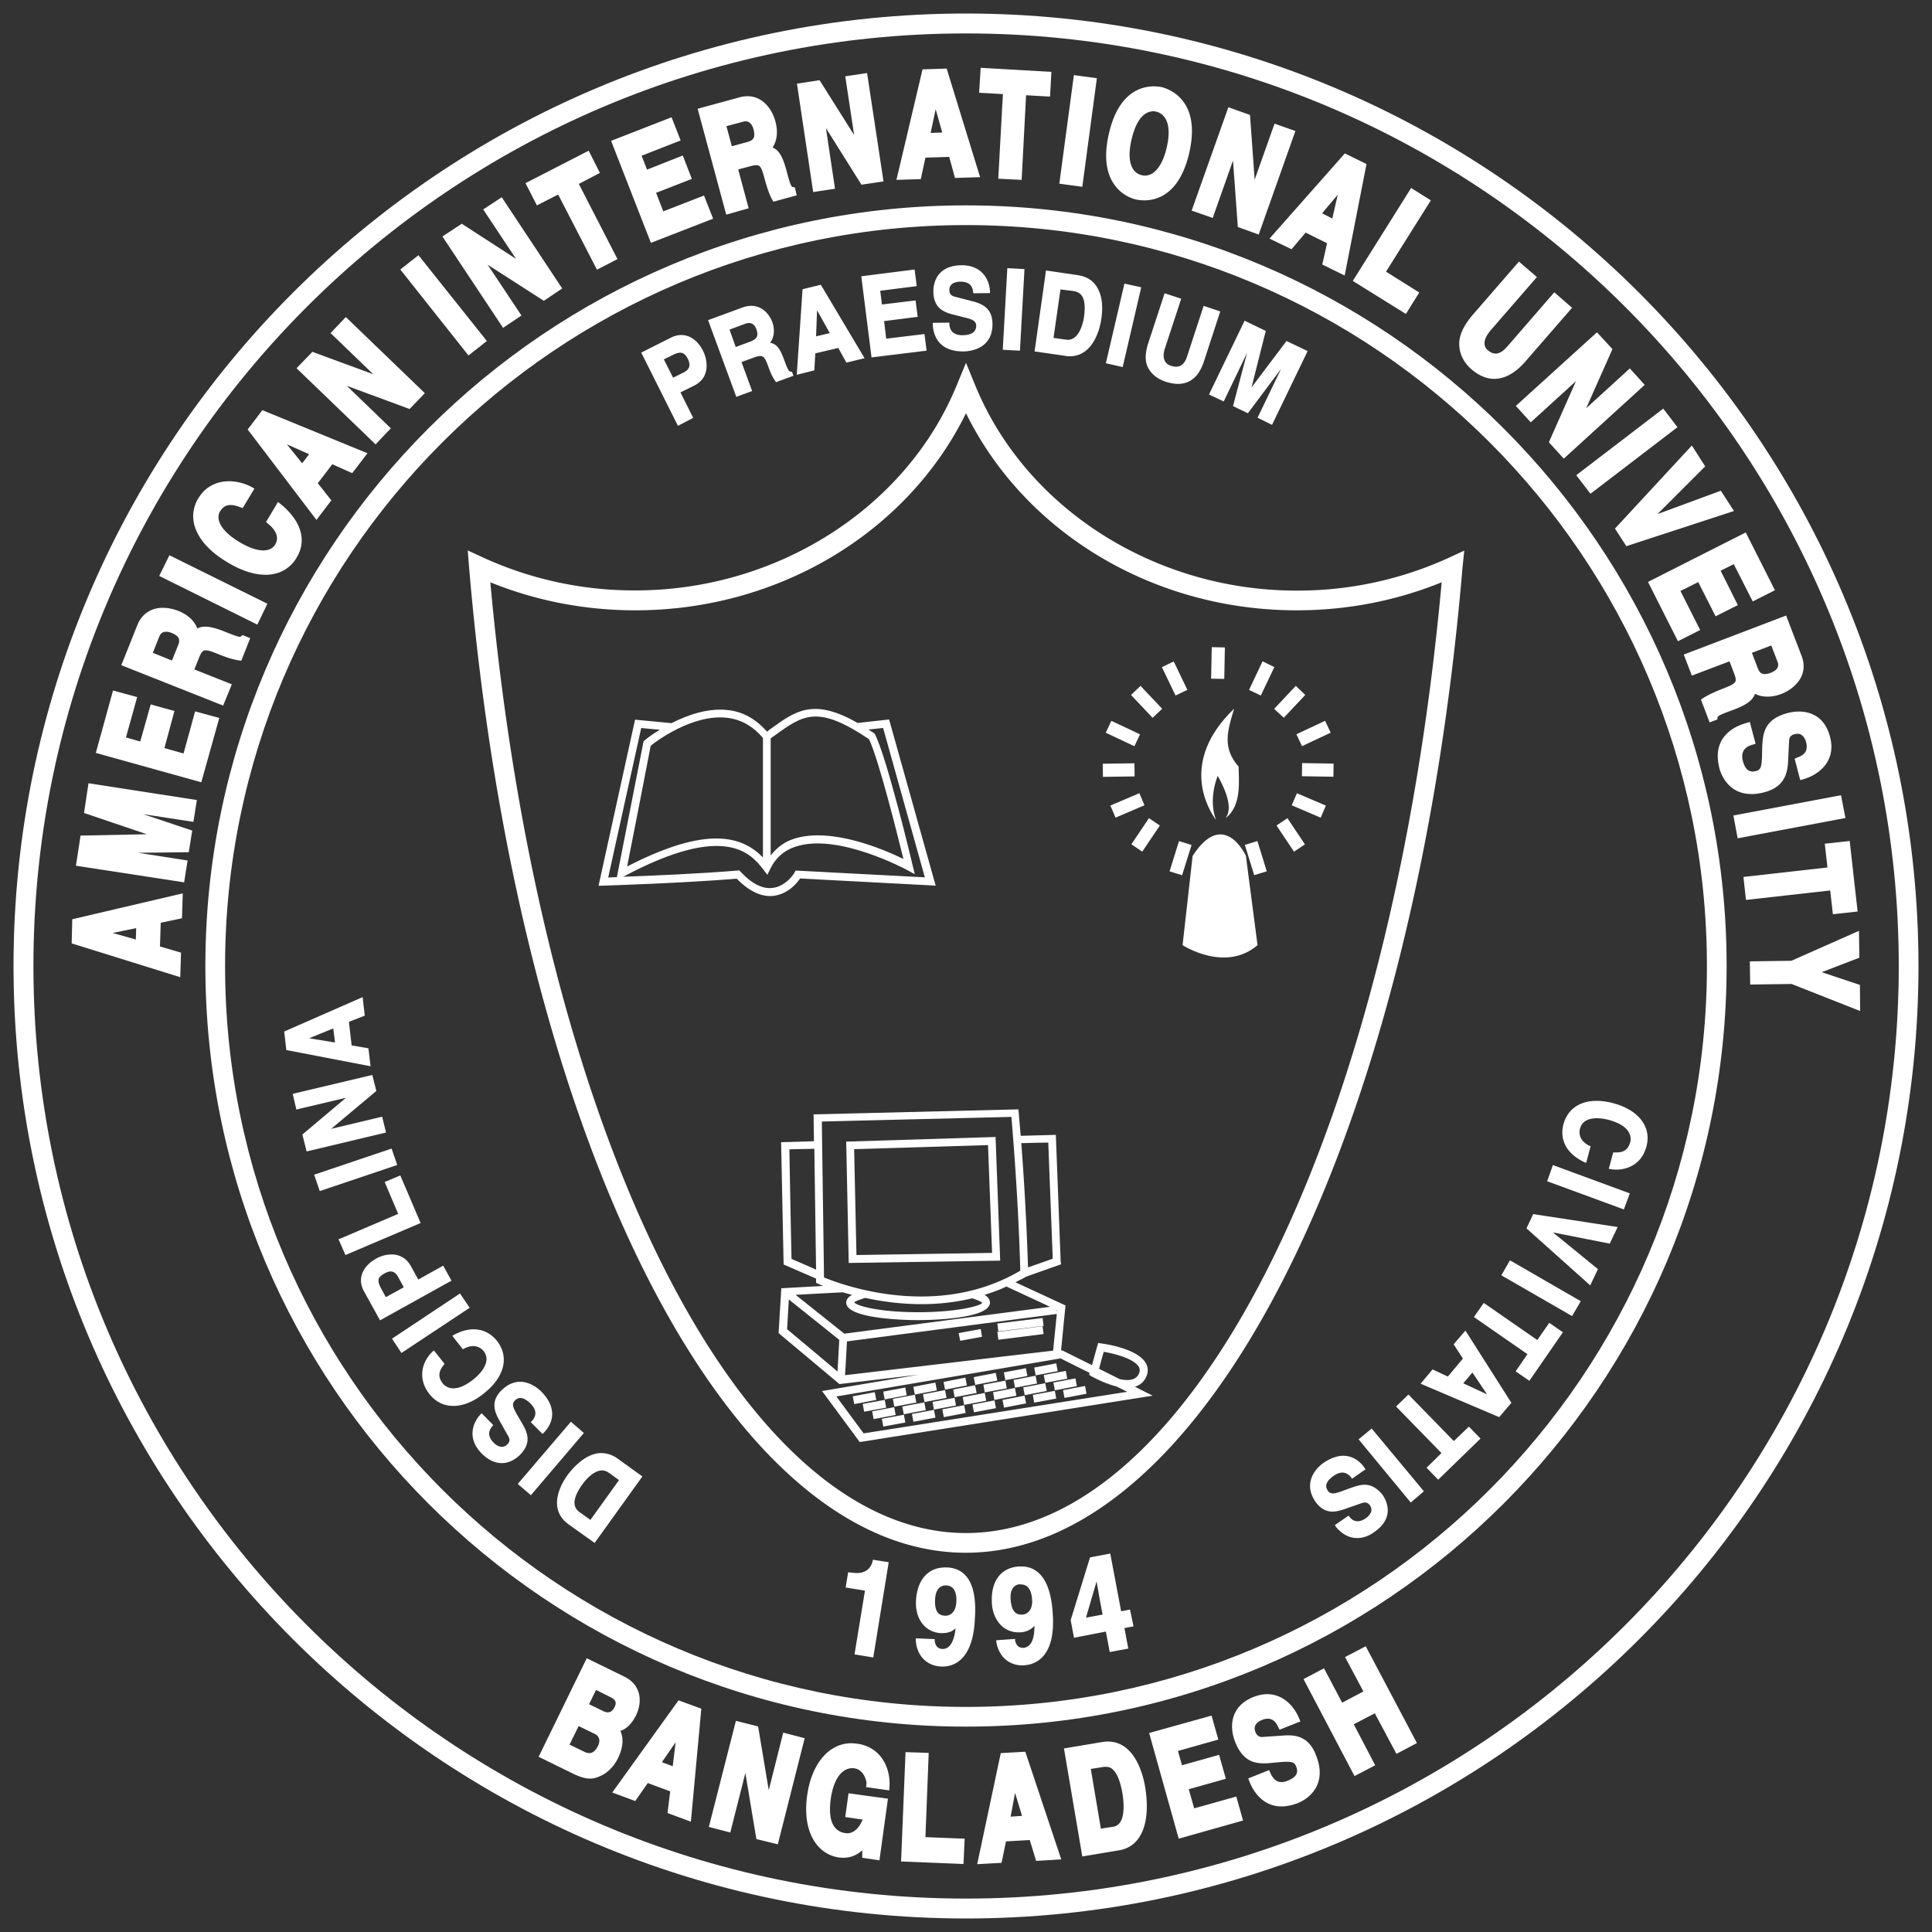 <svg xmlns="http://www.w3.org/2000/svg" viewBox="0 0 100 100" xml:space="preserve"><rect x="0" y="0" width="100" height="100" fill="#333333" stroke="none"/><g fill="#FFF"><path d="m35.88 21.63-.66-1.32.71-.35c.86-.43.68-1.35.47-1.78-.27-.54-.68-.84-1.14-.84-.18 0-.36.05-.54.14l-1.53.77 1.9 3.79zm-.48-2.36-.56.28-.48-.95.47-.23c.38-.19.58-.15.76.18.12.24.19.53-.19.72m3.53.97-.55-1.5.66-.24c.46-.17.53-.06.73.48.14.4.25.59.37.76l.03.04.9-.33-.08-.21h-.05c-.12-.01-.17-.12-.37-.66-.23-.63-.42-.78-.71-.84.21-.27.26-.68.11-1.08-.14-.38-.51-.83-1.08-.83-.15 0-.31.03-.47.09l-1.77.65 1.46 3.97zm-1.17-3.18.81-.3c.07-.03.14-.04.2-.04.23 0 .34.2.38.32.06.17.07.3.02.4s-.16.17-.33.24l-.76.28zm4.44 1.23 1.19-.28.42.76.94-.23-2.24-3.76-.03-.04-.94.23-.3 4.43.91-.23zm.75-1.05-.71.17.05-1.35zm5.01.91-.11-.86-1.98.24-.11-.91 1.74-.22-.11-.85-1.74.21-.09-.71 1.89-.24-.11-.86-2.76.35.53 4.2zm1.88-.8h-.03c-.57 0-.66-.36-.67-.58v-.07l-.86.01v.07c.01.33.13 1.41 1.57 1.41h.06c.25-.01 1.48-.1 1.46-1.44-.01-.79-.52-1.02-1.01-1.15l-.89-.23c-.17-.04-.33-.1-.33-.36-.01-.39.42-.43.55-.43h.03c.52 0 .62.29.65.54l.01.06.86-.01v-.07c-.02-.63-.42-1.37-1.45-1.37h-.05c-1.34.03-1.43 1.05-1.43 1.36.02.95.63 1.1 1.22 1.24l.39.1c.41.1.6.18.61.43-.01.32-.24.48-.69.49m2.063.752.236-4.223.888.05-.235 4.223zm3.477.338c1 0 1.5-1.02 1.63-1.98.06-.41.1-1.17-.3-1.7-.21-.29-.53-.46-.93-.52L54.14 14l-.58 4.12-.01.07 1.6.23c.08.02.15.02.23.02m.15-3.38c.14.02.32.06.45.23.16.21.2.58.13 1.1-.04.29-.25 1.29-.93 1.19l-.65-.09.36-2.51zm3.54-.19-.87-.19-.96 4.12.87.2zm1.27 4.89c.22.07.44.11.63.11.64 0 1.09-.39 1.34-1.15l.85-2.6-.86-.29-.86 2.63c-.15.46-.43.61-.84.47a.52.52 0 0 1-.31-.25c-.08-.16-.08-.38 0-.63l.85-2.59-.86-.28-.87 2.65c-.13.44-.14.78-.04 1.08.2.52.69.76.97.85m2.24.66.76.36 1.21-2.52-.73 2.76.77.37 1.72-2.3-1.19 2.47-.03.06.75.37 1.81-3.75.03-.07-1.09-.52-1.81 2.4.72-2.86.02-.06-1.1-.53-1.81 3.75zM31.13 75.21c-.87 0-1.57.89-1.77 1.16-.27.38-1.08 1.7.07 2.53l1.29.92.06.04 2.47-3.44-1.32-.95a1.46 1.46 0 0 0-.8-.26m-1.1 3.08c-.18-.13-.61-.44.1-1.44.34-.47.71-.74 1.03-.74.12 0 .23.04.34.11l.54.39-1.48 2.06zm.19-4.12-.67-.58-2.71 3.17-.04.05.68.58 2.7-3.17zm-3.26-.61-.2-.34c-.2-.36-.29-.55-.11-.73.22-.22.48-.16.81.16.17.17.25.33.25.5 0 .19-.12.34-.19.41l-.05.05.61.61.05-.05c.17-.16.45-.51.45-.98 0-.39-.19-.79-.57-1.17-.15-.15-.57-.5-1.09-.5-.34 0-.66.15-.96.44-.56.55-.38 1.08-.13 1.53l.45.8c.09.15.16.3-.03.48-.19.19-.46.14-.69-.09-.42-.42-.19-.72-.07-.87l.04-.05-.6-.61-.05.05c-.36.37-.76 1.21.05 2.03.33.33.68.5 1.04.5.44 0 .77-.26.93-.41.68-.69.37-1.23.06-1.76m-1.24-4.16c-.54-.67-1.37-.78-2.24-.3l-.07.04.55.7.05-.03c.41-.22.77-.17 1.02.12.47.6-.29 1.28-.53 1.47-.38.3-.73.46-1.03.46a.71.71 0 0 1-.55-.25c-.35-.44-.1-.77.06-.98l.03-.04-.55-.69-.06.05c-.54.49-.82 1.39-.17 2.21.32.4.74.61 1.24.61s1.05-.22 1.58-.65c1.07-.85 1.32-1.89.67-2.72m-1.91-2.45-3.46 2.3-.06.04.49.74 3.53-2.34zm-.44-.66-.43-.78-1.29.72-.38-.69c-.22-.4-.57-.61-1-.61-.39 0-.71.16-.79.21-.74.41-.99 1.07-.64 1.7l.83 1.5 3.64-2.02zm-3.5-.36c.08-.04.21-.12.35-.12.15 0 .28.09.38.27l.3.55-.93.51-.25-.46c-.11-.2-.15-.36-.12-.49.04-.09.13-.18.27-.26m1.9-2.63-1.05-2.46-.81.34.7 1.65-3.02 1.29-.07.02.36.82 3.83-1.63zm-1.5-3.85-3.94 1.33-.07.02.29.85 4.01-1.35zm-.49-1.65-2.64.63 2.3-1.93.04-.03-.21-.83-4.05.96-.07.02.19.81 2.57-.61-2.22 1.87-.04.03.22.88 4.11-.98zm-.6-2.61-.11-.93-.87-.15-.14-1.22.82-.32-.11-.96-4.01 1.76-.05.02.11.96 4.26.82zm-1.84-1.23L16 53.74l1.25-.51zm27.83 26.83c-.04.19-.2.63-.82.63-.08 0-.17-.01-.27-.02l-.18-.02-.13.79 1 .16-.54 3.3.97.16.8-4.93-.82-.13zm3.85.34h-.09c-.9 0-1.47.65-1.52 1.75-.04.93.49 1.61 1.29 1.65h.07c.29 0 .52-.08.69-.25-.07.68-.3 1.07-.66 1.07h-.02c-.24-.01-.37-.16-.4-.44v-.07l-.98-.04v.08c.04.81.56 1.35 1.33 1.38h.07c.47 0 1.57-.24 1.66-2.49.04-.64.13-2.57-1.44-2.64m.48 1.78c-.02.53-.31.72-.56.72h-.02c-.16-.01-.28-.05-.36-.14-.12-.13-.18-.37-.16-.7.03-.66.39-.73.55-.73h.02c.47.02.55.47.53.85m3.36-1.83h-.13c-.95.07-1.46.79-1.39 1.92.06.88.62 1.49 1.37 1.49h.1c.32-.02.56-.14.73-.34.01.57-.12.85-.24.98a.45.45 0 0 1-.31.16c-.24.02-.39-.11-.45-.38v-.08l-.98.07.01.08c.12.75.64 1.22 1.35 1.22.04 0 .09 0 .13-.01.38-.03.7-.19.95-.47.4-.46.56-1.2.49-2.2-.04-.59-.18-2.44-1.63-2.44m-.02.93c.44 0 .56.43.58.78.04.51-.22.76-.49.78h-.06c-.22 0-.51-.08-.56-.78-.05-.68.32-.78.48-.79.02.01.04.01.05.01m5.65 1.3-.46.09-.55-2.92-.01-.07-1.05.2-1 3.24v.02l.17.9 1.65-.32.2 1.06.96-.18-.2-1.06.47-.09zm-1.42.26-.86.16.55-1.88c0 .02.01.04.01.07.06.35.16.91.3 1.65m26.46-26.46c-.32-.09-.62-.13-.9-.13-.87 0-1.49.44-1.7 1.19-.23.84.17 1.56 1.09 1.99l.08.03.23-.86-.05-.02c-.42-.2-.59-.52-.5-.89.12-.45.54-.54.87-.54.19 0 .41.03.63.09 1.21.33 1.15.96 1.1 1.15-.13.47-.45.53-.72.53h-.16l-.23.85.07.01q.165.03.33.03c.29 0 1.25-.09 1.55-1.2.27-.99-.39-1.88-1.69-2.23m-3.15 3.19-.3.84 3.97 1.46.31-.83-3.91-1.44zm-1.02 2.54-.35.74 3.3 2.95.4-.84-2.33-1.9 2.89.57.05.01.41-.86-4.32-.66zm-1.21 2.4-.44.77 3.66 2.11.45-.77-3.6-2.08zm1.42 4.12-2.77-1.92-.51.73 2.77 1.92-.61.89.71.49 1.7-2.46.04-.05-.71-.49zm-4.33.22.48.74-.78.93-.79-.37-.62.74 4.02 1.71.05.02.63-.74-2.38-3.74zm.5 2.02.47-.56.76 1.13zm-.49 2.99-2.3-2.36-.05-.05-.64.62 2.35 2.41-.77.76.6.62 2.14-2.08.05-.05-.6-.62zM71 73.94l-.68.56 2.7 3.27.68-.58-2.66-3.2zm-.37 2.91c-.26 0-.53.1-.79.19l-.37.14c-.37.13-.6.19-.74-.02-.07-.1-.1-.2-.08-.31.04-.19.22-.35.38-.46s.31-.17.45-.17c.23 0 .38.16.46.26l.04.06.7-.49-.04-.06c-.16-.24-.53-.64-1.11-.64-.32 0-.67.13-1.03.37-.58.42-.99 1.17-.41 2.01.24.34.53.51.88.51.17 0 .36-.04.6-.12l.86-.3c.06-.02.14-.05.22-.05.1 0 .19.05.26.15.06.09.09.19.07.28-.02.13-.13.27-.28.38-.16.11-.3.16-.43.16-.21 0-.34-.13-.43-.24l-.04-.05-.71.49.04.06c.1.14.49.61 1.12.61.29 0 .59-.1.88-.31 1.11-.77.61-1.67.43-1.93-.28-.34-.57-.52-.93-.52M3.71 48.83l5.62 1.75.04-1.27-1.09-.32.04-1.23 1.1-.23.04-1.29-5.72 1.34zm3.34-.79-.02.59-1.2-.34zm-2.7-5.96 3.25 1.1-3.43.07-.24 1.56 5.6.86.18-1.13-2.56-.4 2.62-.03.18-1.12-2.54-.85 2.6.4.18-1.13-5.61-.87zm5.75-5.26L9.5 39l-.99-.28.52-1.92-1.23-.34-.54 1.92-.74-.21.58-2.09-1.25-.34-.89 3.23 5.46 1.52.93-3.33zm1.9-1.4-1.94-.77.26-.65c.13-.32.23-.34.33-.34.15 0 .36.08.63.19.51.21.79.28 1.07.33l.14.02.46-1.17-.4-.16-.08.07c-.02.01-.03.02-.05.02-.12 0-.37-.1-.82-.28-.75-.3-1.12-.29-1.39-.15-.13-.38-.49-.72-1-.92-.11-.04-.42-.15-.78-.15-.62 0-1.09.32-1.32.89l-.83 2.08 5.27 2.09zm-4.09-1.63.33-.83c.07-.18.18-.26.35-.26.11 0 .22.03.29.06.2.08.32.17.37.28.04.09.03.21-.04.38l-.31.77zm5.93-2.54-5.07-2.51-.53 1.07 5.08 2.52zm-2.09-2.16c.72.44 1.39.66 2 .66.69 0 1.26-.31 1.6-.88.54-.89.25-1.89-.8-2.76l-.16-.13-.62 1.04.12.1c.3.25.61.64.35 1.07-.28.45-1 .38-1.84-.13-.77-.46-1-.86-1.07-1.12-.05-.22 0-.38.06-.47.14-.23.31-.33.55-.33.19 0 .38.07.49.11l.13.05.61-1.01-.16-.09c-.36-.19-.77-.29-1.16-.29-.48 0-1.15.16-1.59.89-.25.41-.32.87-.21 1.34.18.71.76 1.39 1.7 1.95m5.4-3.19-.7-.89.75-.98 1.03.46.79-1.03-5.44-2.23-.76 1 3.56 4.68zM16 23.51l-.36.47-.79-.98zm4.23-1.34-2.28-2.2 3.25 1.2.79-.82-4.09-3.94-.79.83 2.21 2.13-3.15-1.16-.82.85L19.44 23zm4.97-4.52-3.54-4.44-.94.74 3.53 4.45zm1.79-1.32-1.75-2.63 2.91 1.87.95-.64-3.13-4.72-.96.63 1.7 2.56-2.81-1.82-1 .66 3.14 4.73zm1.9-6.26 2.01 3.89 1.06-.55-2-3.89 1.09-.57-.58-1.15-3.27 1.68.59 1.15zm8.02 1.25-.47-1.2-2.11.82-.37-.96 1.85-.72-.47-1.21-1.85.73-.28-.72 2.02-.79-.47-1.2-3.13 1.22 2.06 5.28zm1.84-.54-.54-2.01.68-.18c.11-.03.19-.04.26-.04.2 0 .27.12.43.72.15.55.26.82.38 1.05l.07.12 1.21-.33-.1-.41-.11-.02c-.09-.02-.16-.23-.32-.85-.21-.77-.4-1.05-.72-1.2.23-.34.29-.83.14-1.36-.16-.6-.64-1.29-1.44-1.29q-.195 0-.42.06l-2.16.59 1.48 5.48zM37.6 6.53l.86-.23c.35-.1.49.2.54.39.12.45-.02.58-.32.66l-.8.22zm5.62 3.24-.47-3.14 1.84 2.93 1.14-.17-.85-5.61-1.13.17.46 3.04-1.79-2.84-1.17.18.84 5.61zm4.68-1.61 1.23-.04.3 1.09 1.3-.04L49 3.55l-1.25.04-1.35 5.72 1.26-.04zm.27-1.28.26-1.23.34 1.21zm3.5 2.37 1.21.06.23-4.38 1.24.07.07-1.28-3.66-.21-.08 1.29 1.23.07zm3.16.258.754-5.62 1.19.16-.754 5.62zm3.99.822c.09.02.23.04.41.04.66 0 1.84-.32 2.33-2.48.62-2.74-1.08-3.29-1.43-3.38-.09-.02-.24-.04-.41-.04-.66 0-1.85.32-2.33 2.48-.24 1.06-.16 1.91.23 2.52.39.62.97.81 1.2.86m-.25-3.11c.29-1.27.83-1.46 1.13-1.46.05 0 .1.01.15.02.21.05.89.33.54 1.85-.23 1.02-.73 1.57-1.29 1.44a.73.73 0 0 1-.46-.33c-.2-.32-.23-.85-.07-1.52m4.2 4.06 1.05-2.97.25 3.44 1.08.39 1.9-5.36-1.08-.38-1.03 2.9-.24-3.35-1.12-.4-1.9 5.35zm4.08 1.62.73-.86 1.11.55-.25 1.1 1.16.57 1.13-5.77-1.12-.55-3.9 4.41zm1.58-1.86.81-.96-.28 1.23zm4.34 5.21.69-1.11-1.72-1.08 2.32-3.69-1.02-.64-3.02 4.81zm3.39 2.86c.38.33.78.5 1.18.5.56 0 1.11-.31 1.64-.93l2.39-2.75-.92-.8-2.41 2.78c-.38.44-.69.51-1.04.21a.43.43 0 0 1-.16-.31c-.02-.21.1-.46.33-.73l2.38-2.74-.93-.8-2.43 2.8c-.39.47-.59.87-.65 1.27-.08.77.35 1.27.62 1.5m3.07 2.75 2.34-2.13-1.4 3.16.77.85 4.19-3.82-.77-.85-2.26 2.06 1.36-3.06-.8-.87-4.2 3.81zm2.357 2.736 4.503-3.445.735.961-4.503 3.445zm2.593 3.674 5.57-1.82-.68-1.05-3.28 1.21 2.47-2.47-.69-1.08-3.98 4.3zm2.67 4.92 1.15-.58-1.02-2.02.92-.46.9 1.77 1.15-.58-.89-1.78.68-.34.98 1.93 1.15-.58-1.51-2.99-5.06 2.56zm.72 1.78 1.95-.74.25.66c.07.18.09.31.05.39-.06.13-.32.24-.66.37-.53.21-.78.34-1 .48l-.12.08.45 1.18.4-.15.01-.11c.01-.08.21-.17.82-.39.74-.28 1-.51 1.12-.83.35.19.86.2 1.36.01.58-.22 1.46-.89 1.05-1.97l-.8-2.09-5.3 2.02zm4.11-1.56.32.83c.04.1.15.39-.34.58-.12.05-.23.07-.32.07-.13 0-.26-.04-.37-.33l-.29-.77zm-.37 7.6c1.03-.27 1.2-.94 1.24-1.56l.05-1.05c.01-.17.02-.33.29-.4.05-.01.1-.02.15-.02.3 0 .41.32.44.42.14.53-.16.7-.45.81l-.14.06.29 1.11.17-.05c.68-.19 1.73-.86 1.37-2.2-.3-1.13-1.13-1.3-1.6-1.3-.25 0-.46.04-.6.08-1.25.33-1.28 1.12-1.31 1.82l-.01.46c-.02.49-.06.66-.32.72-.34.09-.55-.08-.67-.52-.14-.55.19-.76.49-.84l.17-.05-.3-1.13-.17.05c-.33.09-.78.27-1.11.65-.38.44-.47 1.02-.29 1.71.06.22.41 1.32 1.66 1.32.2 0 .42-.03.65-.09m3.98.15-5.57 1.05.22 1.18 5.58-1.05zm-.42 6.16 1.28-.14-.41-3.65-1.29.14.14 1.23-4.35.49.13 1.19 4.36-.49zm1.4 3.66-1.98-.66 1.95-.75-.02-1.39-3.5 1.55-2.15.03.02 1.2 2.14-.03 3.55 1.4zM32.11 89.59c.23-.07.54-.27.81-.8.31-.64.33-1.55-.61-2.01l-1.94-.95-2.49 5.1 1.71.84c.4.2.7.29.95.29.21 0 .38-.06.57-.15.36-.17.68-.5.88-.91q.39-.825.12-1.41m-.54-1.76c.31.15.36.29.23.55-.13.25-.32.31-.57.19l-.74-.36.36-.74zm-.61 2.52c-.19.39-.39.39-.46.39s-.16-.02-.24-.06l-.78-.38.47-.96.82.4c.14.06.36.24.19.61m.73 2.43 1.19.44.65-.93 1.16.43-.14 1.12 1.21.45.54-5.85-1.18-.43zm2.57-1.57.71-1.03-.15 1.24zm5.53 1.45-.55-3.3-1.15-.29-1.4 5.49 1.11.29.78-3.08.57 3.42 1.11.27 1.39-5.49-1.11-.29zm4.56-2.41c-.1-.01-.2-.02-.29-.02-1.15 0-2.05 1.05-2.28 2.69-.28 2.02.61 3.07 1.63 3.22.57.08.95-.13 1.22-.37v.39l.89.13.44-3.19-2.04-.28-.17 1.23.9.13c-.26.64-.64.71-.8.71-.03 0-.06 0-.08-.01a.8.8 0 0 1-.57-.31c-.23-.3-.29-.79-.2-1.46.14-1 .56-1.59 1.12-1.59.04 0 .07 0 .11.01.48.07.63.65.62.8l-.02.17 1.2.17.01-.19c.06-.96-.43-2.06-1.69-2.23m3.72.48-1.2-.04-.23 5.66 3.23.13.06-1.31-2.03-.08zm3.73.01-1.22 5.75 1.26-.07.23-1.11 1.23-.07.33 1.08 1.3-.08-1.86-5.57zm1.1 3.25-.59.04.23-1.23zm4.13-3.82-1.96.33.95 5.59 1.91-.32c.42-.07.76-.28 1-.62.58-.81.43-2.1.35-2.61-.09-.6-.56-2.66-2.25-2.37m-.05 4.48-.52-3.09.63-.1c.05-.01.1-.01.15-.01.15 0 .62 0 .86 1.39.06.37.21 1.6-.47 1.71zm4.83-1.05-.28-.99 1.92-.54-.35-1.24-1.92.54-.21-.74 2.09-.59-.35-1.24-3.23.9 1.53 5.47 3.33-.94-.35-1.24zm4.86-3.78c-.07 0-.14 0-.21.01l-1.04.07c-.16.02-.33.01-.44-.25-.05-.13-.05-.24-.01-.33.05-.12.18-.23.34-.29.11-.05.22-.07.31-.07.29 0 .43.21.54.43l.07.14 1.08-.43-.07-.16c-.25-.61-.81-1.25-1.65-1.25-.22 0-.46.05-.7.14-1.19.47-1.28 1.51-.96 2.33.39.98.97 1.11 1.49 1.11.15 0 .31-.01.47-.03l.45-.04c.11-.01.2-.01.29-.01.28 0 .39.06.46.25.06.14.06.26.02.37-.08.18-.29.29-.46.36-.12.05-.23.07-.32.07-.31 0-.48-.25-.57-.46l-.07-.16-1.08.43.06.16c.15.39.62 1.29 1.66 1.29.26 0 .55-.06.84-.17.8-.33 1.47-1.14.96-2.44-.34-.96-1-1.07-1.46-1.07m2.95-4.05.95 1.78-1.1.58-.94-1.78-1.06.56 2.64 5.02 1.07-.56-1.11-2.12 1.09-.57 1.12 2.1 1.06-.56-2.65-5.01z"/><path d="M50 .7C22.81.7.7 22.82.7 50S22.82 99.3 50 99.3c27.19 0 49.3-22.12 49.3-49.3S77.18.7 50 .7m0 97.57C23.38 98.27 1.73 76.62 1.73 50S23.38 1.73 50 1.73s48.28 21.66 48.28 48.28C98.27 76.62 76.62 98.27 50 98.27"/><path d="M50 10.63c-21.71 0-39.37 17.66-39.37 39.37S28.29 89.37 50 89.37 89.37 71.71 89.37 50 71.71 10.63 50 10.63m0 77.72c-21.14 0-38.35-17.2-38.35-38.35 0-21.14 17.2-38.35 38.35-38.35 21.14 0 38.35 17.2 38.35 38.35 0 21.14-17.21 38.35-38.35 38.35"/><path d="m75.79 28.5-.8.37a18.8 18.8 0 0 1-7.88 1.7c-7.35 0-14.03-4.27-16.63-10.62L50 18.78l-.48 1.16c-2.6 6.35-9.29 10.62-16.63 10.62a18.8 18.8 0 0 1-7.88-1.7l-.8-.37.07.88c2.5 29.55 13.32 51 25.71 51 12.4 0 23.22-21.45 25.71-51zM50 79.35c-11.7 0-22.03-20.68-24.62-49.21 2.37.96 4.9 1.45 7.51 1.45 7.37 0 14.05-3.99 17.11-10.2 3.06 6.21 9.73 10.2 17.11 10.2 2.61 0 5.14-.49 7.51-1.45C72.03 58.67 61.7 79.35 50 79.35"/><path d="M58.76 71.77c.26-.08.46-.26.57-.51.11-.24.1-.48-.02-.7-.42-.75-2.1-1-2.29-1.02l-.18-.03-.32 1.15-1.55-.77-.05.01.23-2.33-2.59-1.2c.18-.1.37-.18.55-.29l1.81-.64-.02-.14-.25-6.56-1.82.05c-.06-.73-.1-1.17-.1-1.18l-.02-.19-10.6.26.02 1.39-1.7.05.13 6.33 1.68.73v.22l.11.05c.01 0 .1.05.26.11l-2.17.12L40.3 69l3.15 2.64 4.12-.49-5.02.85 1.95 2.64 15.16-2.4-.93-.47zm-14.92-2.34 10.86-1.42c-.05.5-.17 1.68-.19 1.9-.29.03-9.48 1.12-10.77 1.27zm10.87-1.52-.01-.11c.01 0 .02.01.02.01 0 .02-.01.06-.01.1m-.45-8.77c.01.37.22 5.74.23 6.01-.16.06-.88.31-1.28.45-.08-2.53-.23-4.93-.35-6.43.39-.01 1.16-.03 1.4-.03m-13.29 6.02c-.01-.24-.11-5.3-.11-5.67.23-.01.95-.02 1.29-.03l.09 6.26c-.4-.19-1.14-.5-1.27-.56m11.38-7.35c.07.83.36 4.27.46 7.96-4.37 2.58-9.34.69-10.16.35 0-.25-.11-7.69-.11-8.07.38-.01 9.45-.23 9.81-.24m-1.51 9.63c-.1.15-1.29.48-3.32.48-2.01 0-3.2-.33-3.31-.52.02 0 .14-.1.58-.22 1.48.32 3.46.52 5.53.02.45.14.52.24.52.24m-6.74-.42c-.19.11-.3.24-.3.4 0 .88 3.34.91 3.72.91s3.72-.03 3.72-.91c0-.17-.12-.3-.28-.4.38-.12.76-.25 1.13-.43.35.16 1.62.75 2.26 1.05L43.7 69.03l-2.52-2.01c.72-.04 2.21-.12 2.45-.13.16.05.31.09.47.13m-3.27.24 2.61 2.09-.09 1.64c-.67-.57-2.49-2.09-2.61-2.19.01-.14.06-1.08.09-1.54m16.3 2.71c.54.09 1.58.35 1.82.79.03.05.04.11.04.17 0 .05-.01.11-.04.17a.51.51 0 0 1-.32.29c-.19.06-.43.05-.68-.01l-1.06-.53c.06-.26.18-.68.24-.88M44.7 74.19c-.12-.16-1.12-1.52-1.41-1.91.61-.1 11.49-1.95 11.61-1.97.05.03.73.37 1.5.75l-.03.1.13.08c.04.02.64.36 1.28.52.23.11.42.21.57.28-1.13.17-13.42 2.12-13.65 2.15"/><path d="m51.77 65.25-.24-6.4-7.73.24.13 6.28zm-.63-5.98c.01.36.2 5.21.21 5.58-.38 0-6.64.11-7.02.11-.01-.36-.11-5.12-.12-5.48.38-.01 6.56-.2 6.93-.21m-7 13.003 1.14-.214.075.402-1.14.215zm1.576-.243 1.14-.212.075.403-1.14.212zm1.559-.249 1.139-.219.077.403-1.139.219zm1.564-.256 1.13-.217.077.402-1.13.217zm2.781-.065-.08-.4-1.14.22.08.4zm.34-.426 1.14-.216.077.403-1.14.216zm1.57-.25 1.14-.217.077.403-1.14.217zm-8.876 1.882 1.141-.208.074.403-1.141.208zm1.559-.261 1.14-.212.075.403-1.14.212zm1.562-.238 1.14-.216.076.403-1.14.216zm2.695-.467-1.13.22.07.4 1.14-.22zm1.57-.24-1.14.21.07.4 1.14-.21zm.42-.035 1.14-.218.077.403-1.139.218zm1.565-.255 1.14-.213.076.403-1.14.213zM49.62 69l.08.4 1.13-.21-.07-.4zm-4.477 4.05 1.14-.215.076.403-1.14.215zm1.561-.252 1.14-.212.075.403-1.14.212zm2.776-.048-.07-.4-1.14.21.07.4zm.35-.436 1.14-.216.077.402-1.14.217zm2.78-.074-.08-.4-1.13.22.07.4zm.353-.428 1.139-.218.077.402-1.14.218zm1.561-.252 1.14-.216.076.402-1.14.217zm-8.879 1.876 1.141-.21.074.402-1.14.21zm1.558-.25 1.14-.212.075.403-1.14.212zm1.573-.239 1.13-.214.076.403-1.13.214zm1.559-.247 1.14-.216.076.403-1.14.215zm1.555-.24.08.4 1.14-.22-.08-.4zm1.57-.26.07.4 1.14-.21-.07-.4zm1.563-.247 1.14-.214.076.402-1.14.215zm-3.399-3.448 2.342-.286.05.407-2.343.286zm-.001.433 2.341-.294.051.407-2.341.294zM41.41 45.47c.22.01 7.02.37 7.02.37l-2.41-8.6-1.63.18c-2.28-1.3-3.2-.64-4.52.32 0 0-.09.06-.17.13-.56-.64-1.24-1.04-2.05-1.12-1.04-.11-2.09.27-2.89.68l-1.89-.18-1.89 8.6.26-.01c.04 0 4.16-.13 6.89-.36.64.65 1.28.96 1.9.89.76-.09 1.23-.67 1.38-.9m3.57-7.21c.5 1.04 1.47 4.94 1.78 6.2-1-.49-3.72-1.66-5.65-1.05-.51.16-.91.47-1.22.87v-6.06l.22-.16c1.47-1.06 2.21-1.59 4.87.2m-7.37-1.11c.74.08 1.37.44 1.88 1.05v6.18c-1.08-1.1-2.88-1.67-7.03.47.14-.7 1.2-6.11 1.22-6.25.28-.23 2.16-1.64 3.93-1.45m-4.42.53c.15.02.59.06.96.09-.46.28-.75.52-.78.55l-.06.05-1.38 7.03c-.18.01-.33.01-.45.02.11-.48 1.63-7.41 1.71-7.74m6.79 8.28q-.78.09-1.65-.84l-.07-.07-.1.01c-1.89.16-4.48.27-5.9.32 5.32-2.85 6.63-1.17 7.26-.36l.2.26.14-.29c.28-.59.74-.99 1.36-1.18 2.18-.7 5.69 1.2 5.73 1.22l.4.22-.11-.45c-.05-.23-1.33-5.56-1.94-6.77l-.02-.05-.04-.03c-.1-.07-.2-.13-.29-.19.3-.03.63-.07.76-.08.09.31 2.02 7.23 2.16 7.73-.52-.03-6.69-.35-6.69-.35l-.06.11c.01 0-.42.71-1.14.79m21.75-1.66-.52 4.62s2.2 1.44 3.88 0c-.49-3.72-.6-4.62-.6-4.62s-1.14-2.5-2.76 0m1.3-4.14c.71 1.27.64 1.86.41 2.18.86-.64.67-2.03.67-2.66-.84-.96-.6-1.8-.23-3-2.86 2.75-1.34 5.21-.94 5.76-.42-1.12.09-2.28.09-2.28m-2.493 4.94.487-1.566.65.202-.488 1.566zm-1.977-1.4.909-1.352.564.38-.91 1.352zm-1.087-2.004 1.5-.64.266.625-1.499.64zm-.395-2.166 1.64-.023.01.68-1.64.023zm.156-1.604.29-.616 1.483.698-.29.616zm1.306-1.956.494-.468 1.12 1.185-.495.467zm1.6-1.439.612-.294.706 1.469-.612.294zm4.293 9.202.65-.201.485 1.567-.65.2zm1.639-1.005.566-.378.905 1.355-.565.378zm.788-1.046.267-.625 1.5.64-.267.625zm.527-1.504.01-.68 1.63.025-.01.68zm-.284-2.173 1.485-.696.288.615-1.484.697zm.457-2.035-.49-.47-1.12 1.19.5.46zm-1.6-1.44-.61-.3-.7 1.48.61.29zm-3.272.597.032-1.63.68.014-.032 1.63z"/></g></svg>